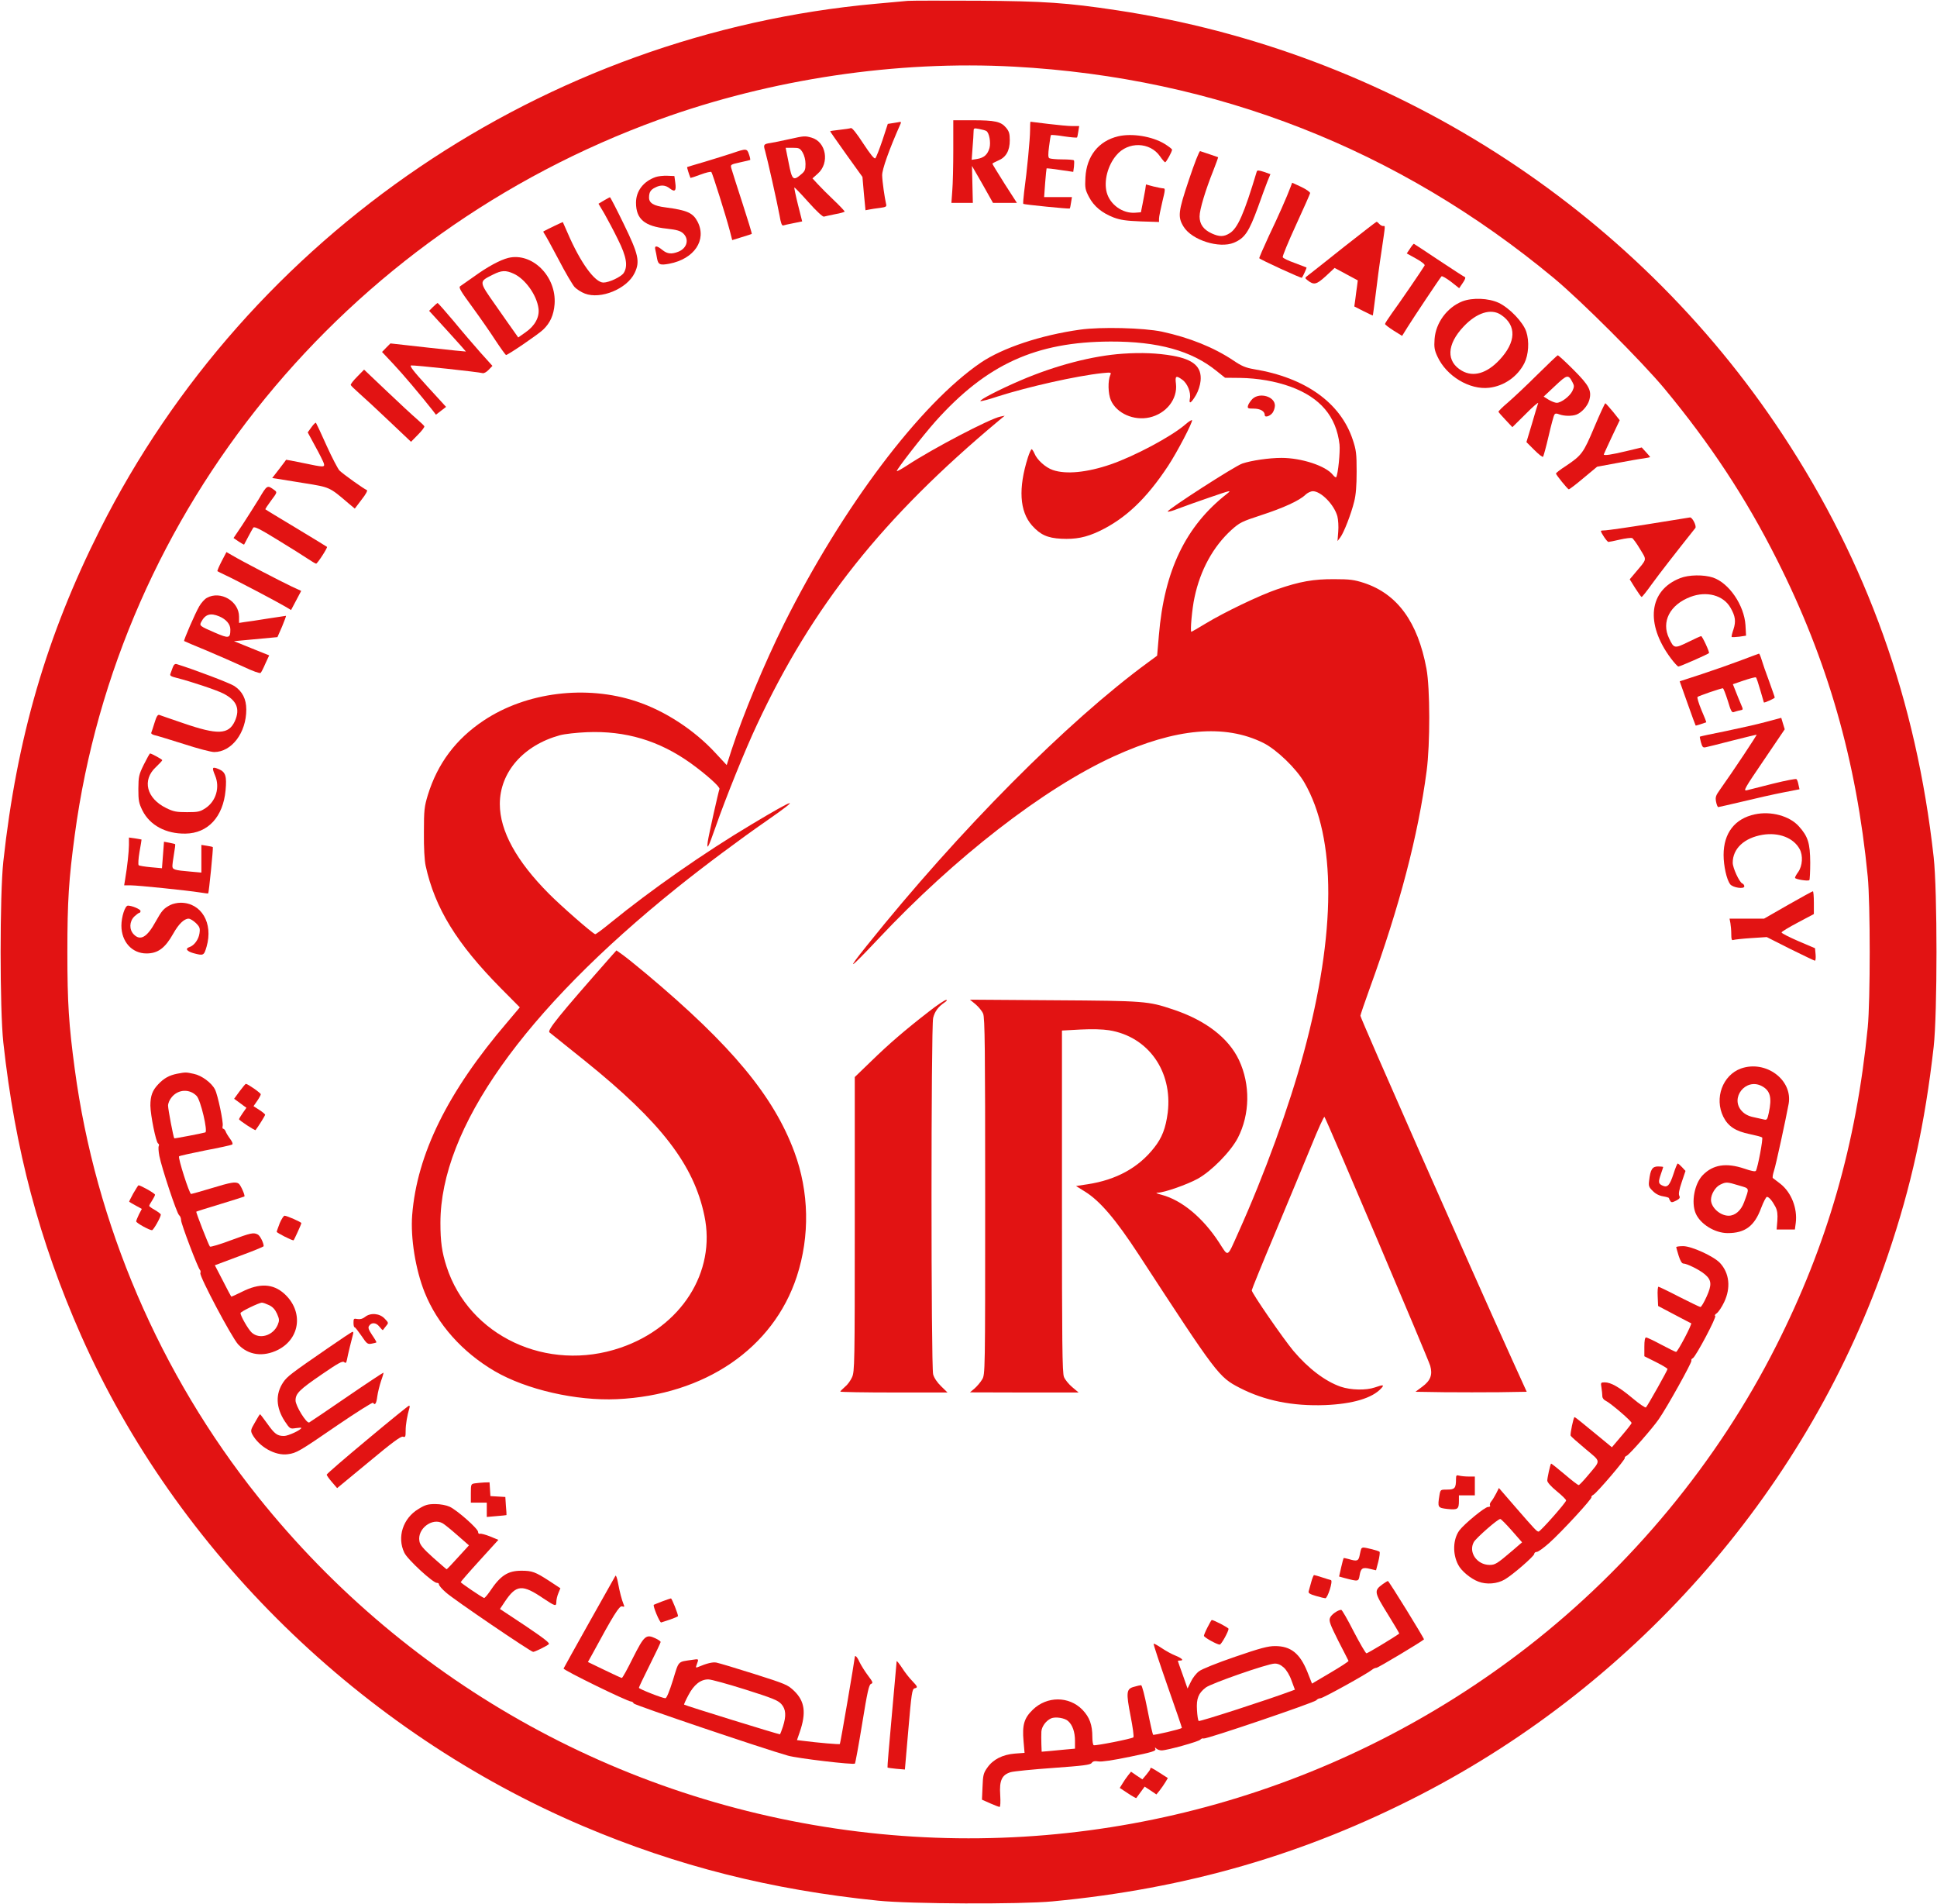 <?xml version="1.0" standalone="no"?>
<!DOCTYPE svg PUBLIC "-//W3C//DTD SVG 20010904//EN"
 "http://www.w3.org/TR/2001/REC-SVG-20010904/DTD/svg10.dtd">
<svg version="1.0" xmlns="http://www.w3.org/2000/svg"
 width="1337pt" height="1314pt" viewBox="0 0 1337 1314"
 preserveAspectRatio="xMidYMid meet">
<g transform="translate(0,1314) scale(0.1,-0.1)"
fill="#E21313" stroke="none">
<path d="M6265 13134 c-27 -2 -126 -11 -220 -20 -2286 -207 -4330 -1592 -5355
-3629 -368 -731 -574 -1437 -667 -2290 -25 -231 -25 -1019 0 -1250 81 -739
248 -1367 536 -2020 660 -1491 1935 -2737 3467 -3388 648 -275 1296 -439 2034
-514 222 -23 984 -26 1205 -5 924 87 1741 324 2540 736 1514 781 2686 2134
3226 3724 161 473 256 907 316 1437 26 232 26 1075 0 1310 -120 1081 -461
2033 -1042 2915 -1037 1574 -2717 2645 -4595 2929 -344 52 -503 63 -960 66
-239 1 -457 1 -485 -1z m735 -454 c1395 -76 2654 -570 3725 -1459 190 -158
604 -572 762 -761 317 -382 563 -755 777 -1180 351 -695 550 -1388 628 -2190
18 -182 18 -858 0 -1040 -79 -804 -279 -1501 -633 -2200 -403 -798 -1000
-1520 -1714 -2075 -1290 -1002 -2920 -1463 -4545 -1284 -1664 183 -3174 1013
-4219 2319 -678 848 -1122 1883 -1265 2952 -41 305 -51 455 -51 808 0 353 10
503 51 808 301 2241 1861 4150 4034 4937 773 280 1640 409 2450 365z"/>
<path d="M6580 12108 c0 -112 -3 -240 -7 -285 l-6 -83 74 0 74 0 -3 127 -3
128 73 -127 72 -128 82 0 83 0 -85 132 c-46 73 -84 135 -84 138 0 3 18 12 40
22 54 22 80 68 80 140 0 46 -5 62 -26 87 -35 42 -77 51 -231 51 l-133 0 0
-202z m228 128 c20 -12 32 -78 22 -117 -13 -46 -38 -68 -85 -76 l-38 -6 6 84
c4 46 7 96 7 110 0 25 2 26 38 19 21 -4 44 -10 50 -14z"/>
<path d="M6167 12291 l-39 -6 -37 -113 c-21 -62 -43 -118 -49 -124 -7 -7 -32
24 -83 101 -47 72 -77 110 -86 107 -7 -3 -42 -8 -78 -12 -36 -4 -65 -8 -65
-10 0 -2 50 -73 111 -159 l112 -156 10 -115 11 -115 26 5 c14 3 47 8 73 11 44
6 48 9 43 28 -10 44 -26 154 -27 197 -1 39 47 176 128 358 3 6 1 11 -3 11 -5
-1 -26 -5 -47 -8z"/>
<path d="M7110 12241 c0 -59 -21 -280 -41 -425 -5 -43 -8 -80 -6 -83 6 -5 317
-36 321 -32 2 2 6 21 9 42 l6 37 -96 0 -96 0 7 97 c4 54 9 99 10 101 2 1 44
-3 94 -11 l90 -13 5 36 c2 19 2 38 0 43 -2 4 -39 7 -81 7 -42 0 -82 4 -89 8
-9 5 -9 27 -2 81 5 41 11 76 13 79 3 2 43 -1 91 -9 47 -7 87 -10 89 -8 2 2 6
21 9 42 l6 37 -48 0 c-25 0 -101 7 -166 15 -66 8 -121 15 -122 15 -2 0 -3 -27
-3 -59z"/>
<path d="M7717 12199 c-134 -32 -217 -136 -225 -284 -4 -73 -1 -85 25 -135 34
-64 88 -109 170 -141 46 -17 85 -23 186 -27 l127 -4 0 23 c0 13 11 66 23 117
20 81 21 92 7 92 -8 0 -39 6 -68 13 l-52 14 -5 -36 c-4 -20 -12 -63 -18 -96
l-12 -60 -39 -3 c-86 -7 -174 55 -197 140 -21 79 7 187 67 257 80 96 232 92
301 -8 15 -22 31 -40 35 -41 8 0 48 73 48 87 0 5 -24 23 -53 41 -85 51 -224
74 -320 51z"/>
<path d="M5445 12179 c-49 -11 -107 -23 -128 -26 -46 -7 -49 -11 -36 -54 15
-52 85 -364 100 -447 8 -50 16 -71 25 -68 6 2 39 10 72 16 l59 12 -29 115
c-16 64 -27 117 -25 119 2 2 46 -44 97 -101 56 -63 100 -103 107 -100 8 2 43
10 78 17 36 6 65 15 65 18 0 4 -34 40 -75 79 -41 39 -91 89 -111 111 l-36 39
36 32 c84 73 59 220 -42 249 -47 13 -49 13 -157 -11z m95 -91 c12 -21 20 -51
20 -80 0 -39 -4 -50 -31 -72 -54 -46 -62 -39 -85 79 l-21 105 49 0 c44 0 50
-3 68 -32z"/>
<path d="M5055 12083 c-38 -13 -124 -39 -189 -59 -66 -19 -121 -36 -123 -37
-2 -3 14 -54 23 -75 0 -1 32 9 69 23 37 14 71 22 75 18 8 -9 101 -305 127
-404 l17 -66 65 20 c36 11 68 21 70 23 2 2 -27 97 -64 211 -37 114 -71 220
-75 235 -10 33 -11 32 65 49 33 7 62 14 63 15 2 1 -1 19 -8 38 -14 42 -18 42
-115 9z"/>
<path d="M8206 11898 c-74 -220 -78 -255 -36 -323 57 -92 246 -152 347 -110
75 32 103 73 166 245 24 69 54 148 65 177 l21 51 -45 16 c-34 11 -46 12 -49 3
-88 -293 -132 -393 -188 -427 -40 -25 -70 -25 -123 -1 -57 26 -84 64 -84 117
0 48 41 183 96 320 19 48 33 88 32 89 -2 1 -28 10 -58 20 -30 10 -60 20 -66
22 -6 2 -39 -82 -78 -199z"/>
<path d="M4525 11918 c-84 -30 -135 -96 -135 -177 0 -113 59 -163 213 -179 70
-8 93 -15 113 -33 42 -40 27 -100 -31 -125 -49 -20 -79 -17 -113 11 -38 31
-56 32 -49 3 3 -13 9 -40 12 -60 8 -45 21 -50 85 -38 172 33 260 163 195 290
-32 61 -71 79 -223 99 -80 10 -112 30 -112 67 0 36 10 54 41 69 39 21 72 19
103 -6 35 -27 45 -16 37 41 l-6 45 -50 2 c-27 1 -63 -3 -80 -9z"/>
<path d="M8909 11852 c-26 -70 -88 -210 -151 -341 -37 -80 -67 -149 -66 -153
3 -8 290 -140 294 -135 8 10 35 69 32 71 -2 1 -38 15 -81 31 -43 15 -81 33
-83 40 -3 6 38 106 91 221 53 115 97 215 98 221 1 7 -26 26 -61 43 l-63 29
-10 -27z"/>
<path d="M4168 11756 l-37 -22 41 -69 c22 -39 65 -119 94 -179 59 -118 69
-183 39 -230 -18 -27 -101 -66 -140 -66 -59 0 -159 138 -246 340 -18 41 -33
76 -34 77 -1 2 -111 -51 -134 -64 -2 -2 1 -8 6 -15 6 -7 50 -87 98 -178 47
-91 98 -177 112 -192 15 -15 46 -35 70 -44 109 -42 290 32 343 141 39 80 28
129 -76 342 -49 101 -91 182 -94 182 -3 -1 -22 -11 -42 -23z"/>
<path d="M9278 11437 c-119 -95 -229 -182 -245 -194 -28 -21 -28 -21 -8 -37
44 -35 61 -31 126 28 l61 57 80 -43 80 -43 -5 -40 c-3 -22 -9 -62 -12 -90 l-7
-50 63 -32 c35 -18 64 -31 65 -30 1 1 9 65 19 142 9 77 27 213 41 303 28 192
27 172 10 172 -7 0 -19 7 -26 15 -7 8 -15 15 -19 14 -3 0 -103 -78 -223 -172z"/>
<path d="M9733 11425 l-23 -34 65 -36 c41 -23 63 -41 58 -48 -14 -25 -179
-266 -225 -328 -26 -37 -48 -70 -48 -75 1 -5 27 -25 60 -46 l58 -36 38 61 c36
58 219 333 234 350 4 4 33 -13 65 -37 l57 -45 25 37 c15 21 21 38 14 40 -6 2
-86 54 -178 115 -93 62 -170 113 -173 114 -3 2 -15 -13 -27 -32z"/>
<path d="M3508 11360 c-56 -14 -143 -61 -234 -127 -45 -32 -89 -62 -97 -68
-13 -8 1 -32 84 -145 54 -74 127 -179 161 -232 35 -53 67 -97 71 -98 13 0 219
140 255 174 49 46 74 101 80 177 14 192 -155 359 -320 319z m38 -109 c79 -36
159 -147 171 -240 8 -59 -25 -120 -89 -164 l-51 -36 -26 37 c-15 20 -73 104
-130 185 -118 168 -117 162 -18 212 60 30 88 31 143 6z"/>
<path d="M10093 11060 c-105 -42 -183 -148 -191 -260 -4 -57 -1 -76 20 -121
62 -135 222 -231 357 -215 103 12 196 77 243 170 29 58 35 150 13 217 -22 66
-115 163 -190 199 -71 33 -182 37 -252 10z m268 -93 c109 -73 104 -189 -12
-312 -87 -92 -179 -119 -258 -74 -110 63 -106 181 11 305 90 96 190 128 259
81z"/>
<path d="M2988 11021 l-26 -26 128 -140 c70 -77 127 -141 126 -141 0 -1 -118
11 -261 27 l-260 29 -29 -29 -29 -30 78 -83 c66 -70 187 -213 272 -321 l22
-29 35 27 35 27 -129 141 c-98 107 -125 143 -112 145 20 3 466 -45 493 -53 8
-3 27 7 41 22 l27 28 -81 90 c-44 50 -128 147 -186 218 -59 70 -109 127 -112
126 -3 -1 -17 -13 -32 -28z"/>
<path d="M7455 10865 c-272 -38 -534 -126 -684 -227 -420 -286 -956 -997
-1359 -1803 -137 -276 -283 -627 -363 -872 l-33 -103 -79 85 c-145 157 -347
289 -543 354 -347 116 -761 65 -1056 -132 -192 -128 -318 -297 -385 -514 -24
-80 -27 -103 -27 -258 -1 -105 4 -193 12 -230 64 -292 214 -536 518 -844 l132
-133 -86 -102 c-412 -481 -624 -912 -657 -1332 -12 -158 23 -375 86 -533 88
-220 260 -413 484 -544 218 -127 562 -206 844 -193 606 28 1079 351 1241 847
91 279 85 584 -17 859 -143 386 -434 736 -1018 1226 -66 55 -140 115 -165 133
l-45 32 -35 -39 c-364 -413 -445 -513 -427 -527 7 -5 119 -95 248 -199 522
-421 748 -714 821 -1066 82 -389 -160 -768 -579 -911 -506 -173 -1046 80
-1201 561 -32 99 -42 172 -42 301 0 650 574 1462 1635 2314 183 147 434 334
623 465 239 166 197 155 -108 -28 -329 -196 -699 -455 -975 -680 -55 -45 -103
-81 -107 -79 -21 7 -237 196 -319 279 -225 226 -339 434 -339 619 0 220 163
406 415 475 33 9 117 18 186 21 267 11 499 -58 718 -215 105 -76 203 -163 197
-177 -8 -23 -75 -321 -81 -365 -8 -63 5 -38 55 105 69 198 203 530 285 704
383 820 869 1430 1670 2099 l40 33 -30 -6 c-74 -15 -469 -222 -642 -336 -40
-26 -73 -44 -73 -40 0 14 179 244 267 343 353 394 692 549 1208 551 327 1 560
-63 732 -203 l59 -47 104 -1 c123 -2 244 -23 349 -61 204 -75 315 -205 337
-399 5 -51 -10 -204 -23 -225 -2 -4 -13 3 -23 16 -49 62 -216 117 -355 117
-85 0 -208 -18 -270 -39 -50 -16 -515 -316 -515 -331 0 -5 33 4 73 20 39 15
140 51 222 79 140 48 148 50 115 24 -286 -223 -434 -531 -471 -978 l-12 -140
-61 -45 c-559 -409 -1306 -1161 -1942 -1955 -147 -183 -126 -171 74 41 532
567 1147 1044 1632 1265 425 194 764 224 1030 92 92 -46 227 -176 283 -273
222 -384 220 -1036 -4 -1865 -101 -373 -271 -840 -451 -1240 -81 -180 -67
-172 -134 -69 -111 170 -256 291 -395 328 -38 10 -46 15 -27 15 46 1 202 56
275 96 96 53 228 188 277 282 84 163 87 369 8 537 -72 153 -232 276 -457 350
-170 57 -192 59 -820 63 l-580 4 39 -32 c21 -18 45 -47 52 -65 12 -28 14 -242
14 -1261 0 -1225 0 -1228 -21 -1263 -11 -19 -35 -47 -52 -62 l-32 -27 375 -1
375 0 -44 37 c-24 20 -50 52 -57 70 -12 27 -14 236 -14 1212 l0 1179 128 7
c80 4 153 2 197 -5 270 -43 440 -283 405 -569 -14 -107 -39 -173 -94 -242
-108 -138 -262 -222 -460 -252 l-79 -12 61 -38 c104 -64 213 -192 373 -437
540 -828 551 -843 696 -918 171 -88 364 -127 588 -119 193 8 327 48 389 116
23 25 13 26 -44 6 -61 -21 -165 -19 -236 5 -107 37 -224 126 -327 248 -70 84
-287 398 -287 417 0 6 73 186 163 400 90 215 201 483 248 597 46 114 87 204
91 200 12 -13 719 -1676 730 -1718 17 -62 2 -102 -55 -144 l-47 -35 196 -3
c107 -1 280 -1 384 0 l188 3 -100 220 c-295 651 -1048 2358 -1048 2375 0 6 29
91 64 188 207 569 334 1055 393 1500 25 188 24 573 -1 707 -60 323 -201 516
-431 592 -68 22 -98 26 -205 26 -143 1 -239 -16 -395 -70 -121 -41 -366 -159
-493 -236 -51 -31 -96 -57 -99 -57 -9 0 5 161 22 237 40 190 129 351 255 466
56 50 71 58 203 101 154 50 266 101 307 141 14 14 38 25 52 25 56 0 147 -93
169 -173 6 -23 9 -71 6 -106 l-5 -65 19 25 c24 31 75 161 96 247 12 46 17 110
17 207 0 125 -3 149 -27 221 -84 254 -327 428 -681 486 -58 10 -85 21 -144 61
-135 90 -302 157 -491 198 -128 27 -424 34 -566 14z"/>
<path d="M7750 10699 c-208 -14 -465 -81 -705 -184 -141 -60 -292 -138 -277
-143 6 -2 60 12 119 32 210 67 543 142 722 161 59 6 63 5 55 -12 -18 -41 -16
-130 4 -176 40 -90 158 -142 266 -118 116 26 195 127 183 232 -7 55 0 60 43
29 36 -25 62 -89 53 -131 -8 -42 9 -32 43 26 15 26 28 66 31 97 9 96 -48 147
-193 173 -104 18 -215 23 -344 14z"/>
<path d="M10610 10553 c-74 -74 -165 -159 -202 -191 -37 -31 -66 -60 -65 -64
1 -3 23 -29 49 -56 l47 -50 92 91 c50 51 89 84 86 75 -4 -10 -23 -74 -43 -143
l-38 -126 54 -54 c30 -30 57 -52 61 -47 3 4 21 68 38 142 17 74 35 141 40 148
6 10 14 10 35 2 33 -12 87 -13 118 -1 36 14 77 60 88 100 18 66 -1 101 -111
211 -55 55 -103 99 -107 98 -4 -1 -68 -62 -142 -135z m245 -53 c12 -22 11 -31
-2 -59 -18 -36 -77 -81 -108 -81 -11 0 -36 10 -55 21 l-35 22 79 74 c84 79 91
81 121 23z"/>
<path d="M2465 10540 c-26 -26 -46 -52 -44 -57 2 -6 29 -31 59 -58 30 -26 123
-112 206 -191 l151 -143 48 49 c26 26 46 52 44 58 -2 5 -26 28 -54 52 -27 23
-120 109 -206 191 l-156 148 -48 -49z"/>
<path d="M8646 10388 c-13 -13 -27 -33 -31 -45 -6 -21 -3 -23 39 -23 45 0 76
-18 76 -45 0 -19 38 -7 55 18 8 12 15 34 15 48 0 62 -103 93 -154 47z"/>
<path d="M11005 10193 c-76 -181 -87 -195 -197 -269 -38 -24 -68 -48 -68 -52
0 -9 79 -106 88 -109 4 -1 49 33 101 77 l95 79 135 25 c75 14 157 29 184 32
26 4 47 8 47 10 0 1 -13 17 -29 34 l-29 32 -109 -26 c-100 -24 -153 -32 -153
-22 0 1 25 56 55 120 l55 116 -46 58 c-26 31 -50 58 -53 59 -3 2 -37 -72 -76
-164z"/>
<path d="M8181 10210 c-95 -82 -349 -218 -515 -275 -163 -56 -308 -70 -398
-39 -51 17 -110 70 -128 115 -7 16 -16 29 -19 29 -4 0 -16 -26 -26 -57 -67
-212 -58 -371 28 -469 57 -64 106 -87 202 -92 100 -5 172 9 264 53 180 86 325
224 474 450 62 94 170 301 165 315 -2 4 -23 -9 -47 -30z"/>
<path d="M2150 10192 l-26 -36 52 -96 c29 -52 55 -105 59 -117 8 -29 3 -29
-145 2 -63 13 -115 23 -115 22 0 -1 -22 -30 -48 -64 l-48 -62 33 -5 c18 -3
105 -17 192 -31 174 -28 170 -26 303 -140 l42 -35 47 62 c30 38 43 63 36 66
-18 6 -164 110 -189 135 -11 12 -52 90 -89 172 -37 83 -70 153 -73 157 -3 3
-17 -10 -31 -30z"/>
<path d="M1787 9697 c-31 -50 -83 -132 -115 -181 l-60 -89 35 -24 c20 -13 37
-23 38 -21 1 2 14 26 28 53 15 28 30 56 35 63 7 11 45 -8 167 -83 87 -53 181
-112 209 -131 28 -19 54 -34 58 -34 9 0 81 111 75 116 -2 2 -97 60 -213 130
-115 69 -211 127 -212 129 -2 2 16 29 39 60 42 56 43 58 24 72 -51 37 -50 38
-108 -60z"/>
<path d="M11385 9524 c-148 -24 -285 -43 -302 -44 -18 0 -33 -2 -33 -4 0 -13
43 -76 52 -76 5 0 41 7 79 16 38 9 76 13 84 11 7 -3 32 -37 55 -76 48 -80 51
-64 -33 -164 l-38 -45 38 -61 c21 -33 41 -61 44 -61 4 0 35 39 70 88 50 69
168 221 301 388 10 13 -21 75 -37 73 -5 -1 -131 -21 -280 -45z"/>
<path d="M1529 9265 c-18 -35 -31 -66 -28 -67 2 -2 27 -14 54 -27 68 -31 360
-185 412 -216 l42 -25 35 66 35 66 -67 31 c-74 35 -342 174 -407 213 l-42 24
-34 -65z"/>
<path d="M11597 9150 c-216 -84 -242 -314 -65 -552 24 -32 48 -58 53 -58 11 0
203 84 211 93 6 5 -46 117 -54 117 -3 0 -44 -18 -90 -41 -94 -46 -98 -45 -131
25 -56 115 5 233 148 287 111 42 226 11 275 -74 35 -60 39 -96 21 -151 -9 -26
-15 -50 -12 -52 2 -2 25 -1 52 2 l47 7 -4 73 c-9 137 -113 290 -224 328 -64
21 -167 20 -227 -4z"/>
<path d="M1428 9014 c-15 -8 -38 -33 -52 -57 -29 -49 -110 -237 -105 -241 2
-2 70 -31 151 -64 81 -34 197 -85 258 -113 65 -31 114 -48 119 -43 5 5 20 34
33 65 l26 56 -122 49 -121 49 150 14 150 14 32 73 c17 41 29 74 27 74 -2 0
-59 -9 -126 -19 -68 -11 -140 -22 -160 -24 l-38 -6 0 43 c0 107 -128 182 -222
130z m86 -128 c47 -20 76 -54 76 -90 0 -62 -10 -64 -107 -22 -104 45 -108 48
-94 74 28 53 63 64 125 38z"/>
<path d="M12020 8584 c-63 -24 -185 -67 -270 -95 l-156 -51 54 -152 c29 -83
55 -152 56 -153 2 -2 36 9 73 22 2 1 -13 39 -33 85 -19 46 -31 86 -27 90 8 8
162 60 175 60 4 0 19 -39 34 -86 21 -71 28 -84 42 -78 10 3 27 9 40 11 26 6
26 2 7 47 -9 20 -24 59 -35 86 l-19 48 76 26 c42 14 79 24 83 21 4 -2 17 -42
30 -87 13 -46 24 -84 25 -86 3 -4 75 28 75 34 0 4 -18 54 -39 113 -22 58 -45
125 -52 149 -7 23 -15 42 -18 41 -3 -1 -58 -21 -121 -45z"/>
<path d="M1192 8533 c-5 -15 -13 -35 -16 -44 -5 -12 5 -18 46 -28 95 -24 272
-83 319 -107 93 -47 118 -106 80 -191 -43 -93 -118 -96 -356 -14 -83 28 -157
54 -165 57 -11 4 -20 -10 -33 -53 -10 -32 -20 -63 -23 -70 -3 -6 9 -14 28 -18
18 -4 109 -32 201 -61 92 -30 184 -54 205 -54 121 0 222 133 222 293 0 73 -27
126 -83 163 -31 20 -272 112 -398 151 -11 3 -20 -4 -27 -24z"/>
<path d="M12190 8158 c-58 -16 -184 -44 -280 -64 -96 -19 -175 -36 -177 -38
-1 -1 2 -19 8 -40 9 -32 14 -37 32 -33 12 2 95 23 184 46 89 22 164 41 168 41
5 0 -160 -249 -254 -381 -28 -39 -32 -51 -26 -82 4 -21 11 -37 15 -37 4 0 81
18 171 39 90 22 215 50 277 62 l113 22 -7 31 c-3 17 -9 35 -14 39 -4 4 -76
-10 -161 -31 -85 -22 -167 -42 -182 -46 -26 -6 -15 13 117 207 l145 214 -12
39 -12 40 -105 -28z"/>
<path d="M993 7864 c-35 -71 -37 -83 -38 -168 0 -80 3 -98 28 -149 51 -102
161 -162 297 -160 155 2 260 115 277 299 9 98 0 126 -47 146 -46 19 -49 13
-25 -45 34 -81 6 -176 -66 -224 -38 -25 -51 -28 -128 -28 -74 0 -94 4 -143 28
-137 67 -169 193 -72 283 24 23 44 44 44 48 0 5 -74 46 -84 46 -3 0 -22 -34
-43 -76z"/>
<path d="M12113 7520 c-138 -29 -216 -129 -216 -280 0 -76 21 -170 45 -202 18
-24 98 -36 98 -15 0 8 -6 17 -14 20 -20 8 -66 107 -66 143 0 98 80 172 207
193 111 18 213 -21 255 -99 24 -44 20 -115 -10 -158 -12 -16 -22 -34 -22 -40
0 -10 90 -25 99 -16 3 3 6 58 6 122 -1 133 -15 179 -79 250 -64 71 -192 106
-303 82z"/>
<path d="M890 7308 c-1 -50 -10 -139 -26 -235 l-7 -43 46 0 c49 0 388 -35 477
-49 30 -5 56 -8 57 -7 5 4 36 316 32 320 -2 2 -21 6 -41 9 l-38 6 0 -96 0 -95
-77 7 c-109 9 -123 14 -123 38 0 11 5 49 11 84 6 35 10 65 8 67 -2 2 -20 6
-40 10 l-37 7 -7 -92 -7 -91 -77 7 c-42 4 -80 10 -84 14 -4 5 -2 46 6 92 9 46
14 84 14 85 -1 1 -21 4 -44 8 l-43 6 0 -52z"/>
<path d="M12340 6894 l-164 -94 -119 0 -119 0 6 -31 c3 -17 6 -52 6 -76 0 -35
3 -44 14 -40 8 3 63 9 123 13 l108 7 162 -82 c90 -44 166 -81 170 -81 5 0 7
19 5 43 l-4 43 -115 49 c-64 28 -116 54 -116 60 0 5 51 36 112 68 l111 59 0
79 c0 43 -3 79 -7 78 -5 -1 -82 -43 -173 -95z"/>
<path d="M1175 6894 c-46 -24 -58 -38 -101 -115 -59 -108 -106 -135 -152 -86
-31 33 -29 87 4 121 15 14 31 26 35 26 5 0 9 6 9 13 0 12 -59 37 -87 37 -20 0
-45 -78 -45 -138 0 -111 73 -192 173 -192 79 0 129 37 185 137 37 66 75 103
106 103 11 0 33 -14 50 -30 27 -27 30 -36 25 -71 -6 -42 -36 -84 -69 -95 -32
-10 -19 -29 27 -42 70 -19 73 -17 91 45 47 162 -36 303 -179 303 -23 0 -55 -7
-72 -16z"/>
<path d="M6409 6157 c-165 -128 -274 -222 -396 -341 l-113 -109 0 -1016 c0
-964 -1 -1018 -19 -1056 -10 -23 -32 -53 -50 -67 -17 -15 -31 -29 -31 -32 0
-3 167 -6 370 -6 l370 0 -44 43 c-27 26 -48 57 -55 82 -15 57 -15 2398 0 2460
11 45 35 77 79 107 16 11 20 17 10 17 -8 0 -63 -36 -121 -82z"/>
<path d="M12017 5766 c-127 -46 -185 -205 -122 -333 33 -66 84 -100 183 -120
42 -9 81 -19 85 -23 8 -7 -30 -208 -43 -230 -4 -7 -31 -2 -80 15 -125 42 -216
28 -287 -45 -57 -59 -81 -187 -49 -263 31 -74 132 -137 221 -137 120 0 185 48
231 173 16 42 34 77 40 77 14 0 37 -27 59 -69 13 -26 16 -50 13 -96 l-5 -60
63 0 63 0 6 45 c13 101 -31 212 -107 271 -24 18 -46 35 -51 39 -4 3 0 26 8 51
13 38 81 353 101 461 29 166 -158 304 -329 244z m143 -121 c59 -31 72 -79 49
-185 -10 -46 -13 -51 -33 -46 -12 3 -44 10 -72 16 -35 7 -61 21 -80 41 -86 90
25 232 136 174z m-158 -686 c77 -23 74 -13 36 -117 -21 -57 -62 -92 -106 -92
-59 0 -122 57 -122 110 0 38 30 88 63 104 41 20 47 20 129 -5z"/>
<path d="M1223 5730 c-55 -11 -91 -31 -130 -72 -41 -43 -55 -80 -55 -148 1
-67 38 -251 53 -261 7 -4 8 -12 5 -18 -4 -6 -2 -37 4 -69 17 -85 120 -395 136
-408 8 -6 14 -22 14 -35 0 -25 115 -327 130 -343 5 -5 6 -14 3 -22 -8 -21 216
-443 260 -491 70 -76 174 -90 277 -38 154 79 175 267 42 387 -78 70 -171 74
-292 13 -40 -20 -73 -35 -74 -33 -2 2 -28 51 -58 110 l-55 106 168 63 c93 34
169 65 169 69 0 23 -25 72 -40 80 -30 16 -47 12 -188 -40 -74 -28 -139 -47
-143 -43 -9 10 -98 237 -94 241 2 2 76 25 165 52 89 27 164 51 167 53 6 7 -26
80 -40 89 -22 14 -52 9 -187 -32 -73 -22 -137 -40 -141 -40 -12 0 -92 251 -83
260 5 4 87 22 182 41 95 18 178 36 184 40 7 4 2 19 -14 40 -14 19 -28 42 -31
52 -4 9 -11 17 -16 17 -5 0 -7 9 -4 20 6 24 -34 215 -53 251 -23 46 -92 97
-146 108 -55 12 -56 12 -115 1z m134 -153 c28 -28 79 -246 60 -252 -22 -7
-212 -43 -214 -41 -6 6 -43 201 -43 226 0 16 11 42 26 59 45 54 122 58 171 8z
m500 -1444 c25 -12 41 -29 55 -59 17 -39 17 -47 5 -77 -32 -75 -126 -103 -180
-53 -24 22 -77 115 -77 134 0 10 128 72 148 72 8 0 30 -8 49 -17z"/>
<path d="M1654 5609 l-38 -52 22 -16 c12 -9 31 -23 42 -31 l21 -15 -26 -37
c-14 -20 -25 -39 -25 -42 0 -8 110 -80 114 -75 18 23 66 99 66 106 0 4 -18 19
-40 33 l-40 26 25 36 c14 20 25 41 25 46 0 9 -90 72 -103 72 -3 0 -22 -23 -43
-51z"/>
<path d="M11552 5041 c-27 -82 -42 -99 -77 -83 -29 13 -30 24 -10 82 8 23 15
44 15 46 0 2 -16 4 -35 4 -40 0 -53 -20 -62 -97 -5 -37 -2 -46 25 -72 19 -20
45 -33 71 -37 23 -4 41 -9 41 -13 0 -3 4 -12 9 -19 7 -12 14 -11 40 2 25 13
29 20 22 34 -6 12 -1 41 17 94 l26 77 -24 26 c-13 14 -26 25 -30 25 -3 0 -16
-31 -28 -69z"/>
<path d="M920 4904 c-17 -31 -30 -57 -28 -58 2 -2 22 -13 45 -26 l42 -23 -20
-38 c-10 -21 -19 -43 -19 -48 0 -11 91 -61 109 -61 10 0 61 90 61 108 0 4 -18
18 -40 31 -22 12 -40 25 -40 29 0 4 9 21 20 37 11 17 20 35 20 40 0 9 -99 65
-114 65 -2 0 -18 -25 -36 -56z"/>
<path d="M1931 4699 c-11 -29 -21 -56 -21 -60 0 -7 102 -59 116 -59 3 0 54
111 54 119 0 7 -100 51 -116 51 -6 0 -21 -23 -33 -51z"/>
<path d="M11570 4533 c0 -3 8 -30 17 -60 11 -34 22 -53 32 -53 25 0 113 -44
148 -74 48 -40 50 -73 12 -156 -17 -38 -36 -70 -42 -70 -5 0 -71 32 -146 70
-75 39 -140 70 -144 70 -4 0 -7 -30 -5 -66 l3 -67 110 -58 c61 -32 113 -60
118 -61 9 -4 -93 -198 -104 -198 -5 0 -51 23 -102 50 -52 28 -99 50 -105 50
-8 0 -12 -22 -12 -65 l0 -65 80 -40 c44 -22 80 -44 80 -48 0 -9 -137 -253
-149 -265 -4 -4 -46 24 -92 63 -92 77 -150 110 -193 110 -27 0 -28 -2 -22 -37
3 -21 6 -47 6 -59 0 -12 10 -25 23 -31 34 -16 182 -143 179 -154 -1 -5 -32
-45 -69 -88 l-67 -79 -80 66 c-45 37 -102 83 -127 104 -25 21 -48 38 -51 38
-7 0 -31 -115 -27 -128 2 -5 48 -46 102 -91 110 -93 109 -74 17 -184 -30 -36
-59 -66 -63 -66 -5 -1 -49 33 -98 75 -50 42 -91 75 -93 73 -6 -7 -26 -98 -26
-117 0 -12 25 -40 65 -73 36 -29 65 -58 65 -64 0 -14 -178 -215 -190 -215 -12
0 -25 14 -158 167 l-116 134 -19 -38 c-11 -21 -26 -46 -34 -55 -8 -9 -12 -22
-8 -27 3 -7 -2 -11 -14 -11 -22 0 -163 -116 -198 -162 -44 -61 -48 -161 -8
-237 21 -42 86 -96 139 -116 56 -22 131 -16 183 15 55 32 203 161 203 176 0 8
8 14 18 14 9 0 48 28 86 62 88 79 299 308 291 316 -3 3 3 11 13 16 26 15 224
247 217 254 -3 3 3 11 14 16 22 12 178 190 220 251 55 78 232 396 226 405 -3
5 1 13 10 17 21 12 167 287 154 292 -6 2 -1 10 11 18 12 9 35 43 51 77 47 99
36 200 -29 270 -43 46 -196 116 -254 116 -26 0 -48 -3 -48 -7z m-1134 -1957
l70 -80 -65 -56 c-109 -93 -121 -100 -160 -100 -87 1 -147 88 -108 158 17 29
168 162 183 159 6 -1 42 -38 80 -81z"/>
<path d="M2519 4051 c-16 -13 -34 -17 -52 -14 -25 5 -27 3 -27 -26 0 -17 3
-31 8 -31 4 0 25 -27 47 -59 37 -55 42 -59 70 -54 17 3 32 7 33 9 2 1 -11 24
-29 50 -24 36 -30 51 -22 63 17 27 49 25 72 -5 12 -15 22 -25 24 -23 1 2 11
14 21 27 19 22 19 23 -9 52 -35 37 -98 42 -136 11z"/>
<path d="M2260 3834 c-251 -173 -277 -193 -304 -232 -56 -82 -52 -176 10 -271
35 -52 36 -53 75 -47 21 3 39 4 39 2 0 -14 -91 -56 -119 -56 -47 0 -65 13
-116 85 -26 36 -48 65 -50 65 -2 0 -18 -25 -35 -56 -30 -51 -31 -58 -19 -82
47 -87 159 -150 245 -138 61 8 78 18 346 202 131 89 240 158 243 153 13 -20
23 -6 29 43 4 29 16 77 26 107 11 30 18 56 17 58 -2 1 -116 -74 -253 -168
-137 -94 -254 -173 -260 -176 -19 -7 -94 115 -94 152 0 48 26 74 181 180 112
77 143 94 154 85 12 -10 15 -6 20 17 5 30 34 147 42 176 3 9 1 17 -3 16 -5 0
-83 -52 -174 -115z"/>
<path d="M2535 3205 c-154 -128 -280 -237 -280 -242 0 -5 16 -28 36 -51 l36
-42 218 180 c163 136 222 179 236 175 17 -6 19 -1 19 42 0 43 11 105 26 156 3
9 2 17 -3 16 -4 0 -134 -105 -288 -234z"/>
<path d="M10050 2934 c0 -64 -8 -74 -60 -74 -47 0 -47 0 -54 -37 -14 -87 -13
-89 56 -97 70 -7 78 -2 78 57 l0 37 55 0 55 0 0 65 0 65 -42 0 c-24 0 -53 3
-65 6 -20 6 -23 2 -23 -22z"/>
<path d="M3278 2903 c-27 -4 -28 -6 -28 -69 l0 -64 55 0 55 0 0 -50 0 -49 68
6 c37 3 67 6 68 7 1 1 -1 29 -4 63 l-4 62 -52 3 -51 3 -3 48 -3 47 -37 -1
c-20 -1 -49 -4 -64 -6z"/>
<path d="M2890 2727 c-109 -64 -151 -196 -99 -303 22 -47 200 -210 225 -208 8
1 14 -4 14 -11 0 -7 21 -32 48 -55 54 -49 586 -410 602 -410 12 0 88 37 108
53 9 7 -31 39 -162 127 l-175 116 34 51 c79 118 120 121 267 21 80 -53 88 -56
88 -24 0 15 6 42 14 61 l14 34 -76 50 c-97 63 -119 71 -193 71 -94 0 -145 -33
-218 -143 -18 -26 -36 -47 -40 -45 -19 7 -161 104 -161 109 0 3 58 70 130 149
l130 143 -58 24 c-31 12 -63 21 -69 18 -8 -2 -13 3 -13 13 0 22 -146 151 -197
174 -22 10 -63 18 -98 18 -51 0 -70 -5 -115 -33z m166 -100 c12 -7 57 -43 101
-82 l80 -70 -75 -82 c-41 -46 -77 -83 -79 -83 -2 0 -43 36 -93 80 -69 62 -91
88 -95 114 -16 85 89 165 161 123z"/>
<path d="M9396 2452 c-2 -4 -7 -24 -11 -45 -8 -40 -17 -44 -74 -27 -19 5 -36
9 -37 7 -1 -1 -9 -30 -17 -65 l-14 -62 36 -10 c99 -26 98 -26 106 20 8 48 21
56 74 42 l39 -9 16 61 c8 33 12 64 8 67 -7 7 -93 29 -111 29 -5 0 -12 -3 -15
-8z"/>
<path d="M4248 2265 c-15 -25 -358 -637 -358 -640 0 -12 441 -228 467 -228 7
0 14 -6 17 -13 4 -11 900 -314 1064 -360 65 -19 454 -65 463 -55 3 3 26 127
50 275 36 222 47 270 61 275 16 6 13 13 -21 58 -22 29 -47 70 -58 92 -16 37
-33 53 -33 34 -1 -20 -99 -596 -103 -599 -4 -4 -154 9 -254 22 l-42 5 19 55
c46 133 35 213 -38 284 -45 43 -57 48 -277 118 -126 40 -244 75 -260 78 -26 5
-66 -5 -128 -31 -15 -6 -16 -4 -7 20 14 38 14 37 -32 30 -102 -15 -91 -3 -133
-140 -24 -77 -44 -125 -52 -125 -21 0 -183 64 -183 72 0 5 34 76 75 158 41 82
75 153 75 158 0 5 -16 16 -35 25 -66 31 -78 20 -156 -134 -38 -77 -72 -139
-77 -139 -4 0 -58 25 -120 55 l-114 55 29 52 c146 270 188 338 207 332 15 -5
18 -3 11 12 -14 35 -28 89 -39 149 -6 33 -14 56 -18 50z m897 -785 c186 -59
224 -74 248 -100 32 -36 35 -81 11 -156 -9 -27 -18 -51 -20 -53 -3 -3 -654
198 -662 205 -2 1 11 31 30 66 38 72 84 108 137 108 20 0 135 -32 256 -70z"/>
<path d="M9051 2223 c-7 -27 -15 -55 -18 -65 -4 -12 8 -20 50 -32 30 -9 60
-16 65 -16 16 0 54 120 39 125 -7 2 -34 10 -61 19 -27 9 -52 16 -56 16 -3 0
-12 -21 -19 -47z"/>
<path d="M9545 2208 c-63 -46 -61 -55 36 -211 44 -71 79 -130 77 -131 -51 -36
-218 -136 -226 -136 -6 0 -45 68 -88 150 -42 83 -81 150 -86 150 -23 0 -70
-33 -78 -56 -8 -21 1 -45 57 -157 38 -73 69 -135 71 -139 2 -4 -54 -40 -125
-82 l-127 -75 -32 81 c-51 127 -114 178 -223 178 -48 0 -102 -14 -276 -74
-123 -42 -230 -85 -249 -100 -19 -14 -44 -46 -56 -72 l-23 -47 -33 94 c-19 52
-34 95 -34 97 0 1 7 2 15 2 29 0 15 15 -31 34 -26 10 -69 34 -97 53 -27 18
-52 32 -54 29 -3 -2 41 -134 96 -292 56 -158 100 -288 99 -289 -10 -9 -194
-52 -199 -47 -3 4 -21 82 -39 175 -19 96 -37 167 -44 167 -6 0 -28 -5 -48 -11
-54 -14 -56 -38 -24 -203 15 -76 24 -142 19 -146 -12 -10 -264 -60 -274 -54
-5 3 -9 28 -9 55 0 86 -19 138 -69 190 -92 94 -244 95 -342 0 -60 -58 -74
-105 -64 -217 l7 -81 -67 -5 c-85 -7 -150 -40 -190 -97 -27 -38 -30 -52 -33
-132 l-4 -89 56 -25 c31 -14 61 -25 66 -25 5 0 7 35 4 83 -7 100 12 139 73
157 21 6 152 19 292 29 208 15 256 21 266 34 8 12 21 15 47 11 21 -4 102 8
217 32 152 31 181 40 176 53 -5 13 -4 14 6 4 7 -7 24 -13 37 -13 38 0 256 61
267 74 6 7 16 11 23 8 18 -6 764 248 778 264 6 8 19 14 29 14 17 0 324 170
356 197 8 7 22 13 30 13 11 0 305 176 328 196 4 4 -242 403 -249 403 -3 0 -18
-9 -35 -21z m-684 -576 c19 -17 41 -53 54 -91 l23 -62 -22 -8 c-157 -59 -636
-214 -642 -208 -5 4 -10 39 -12 76 -5 79 10 116 61 155 38 29 426 164 474 165
22 1 43 -8 64 -27z m-1489 -369 c31 -27 48 -76 48 -137 l0 -54 -67 -6 c-38 -4
-89 -8 -115 -11 l-48 -4 -2 52 c-1 29 -1 67 0 86 2 36 32 76 67 92 30 13 94 3
117 -18z"/>
<path d="M4570 2088 c-30 -12 -56 -22 -57 -23 -9 -5 41 -126 51 -122 6 2 35
12 64 21 28 10 52 20 52 23 0 15 -43 123 -49 122 -3 0 -31 -10 -61 -21z"/>
<path d="M8335 1910 c-14 -27 -25 -54 -25 -59 0 -11 91 -61 109 -61 11 0 61
91 61 109 0 8 -102 61 -116 61 -2 0 -15 -22 -29 -50z"/>
<path d="M6189 1675 c0 -6 -15 -172 -33 -370 -18 -198 -32 -362 -30 -363 1 -2
29 -6 61 -9 l59 -5 24 277 c21 247 26 278 42 283 25 6 23 11 -16 52 -19 19
-51 60 -70 90 -20 30 -36 50 -37 45z"/>
<path d="M7940 933 c0 -5 -13 -23 -28 -41 l-27 -32 -39 26 -39 27 -21 -26
c-12 -15 -29 -40 -39 -57 l-18 -29 56 -37 c30 -20 57 -35 58 -33 2 2 15 21 30
41 l28 38 41 -27 40 -27 22 27 c12 15 29 40 39 56 l18 30 -56 36 c-58 37 -65
40 -65 28z"/>
</g>
</svg>